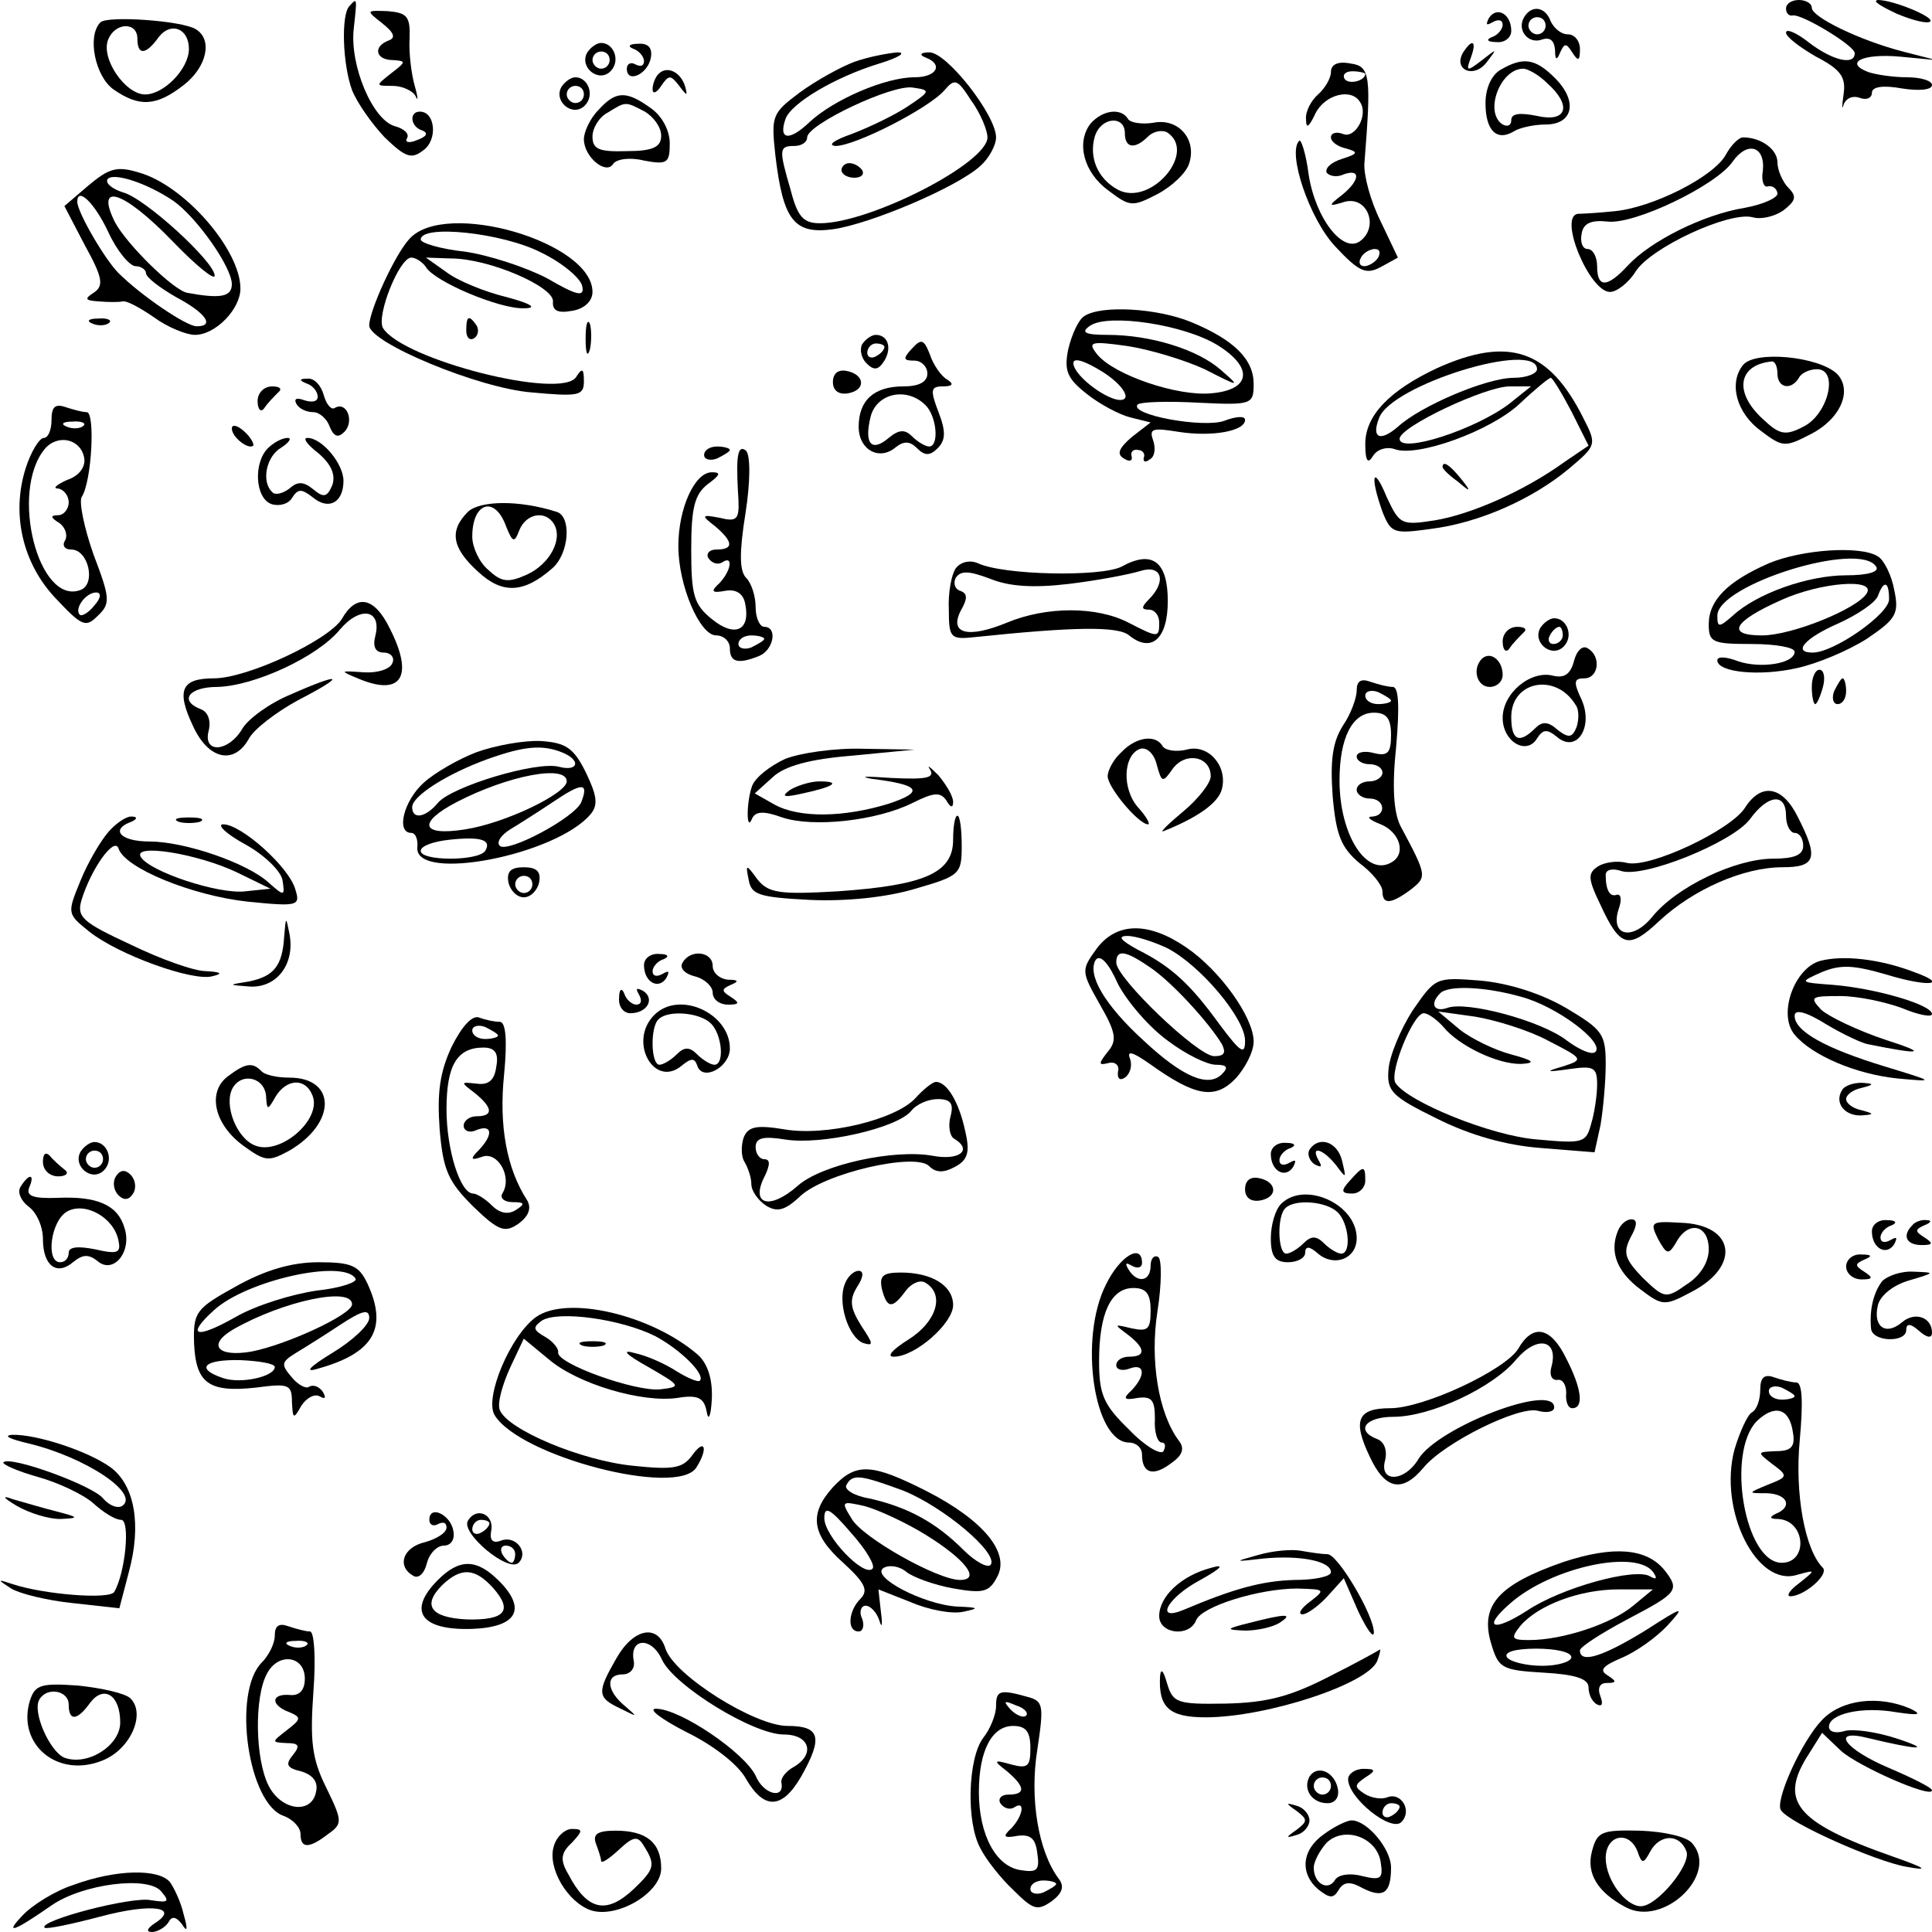 <?xml version="1.0" standalone="no"?>
<!DOCTYPE svg PUBLIC "-//W3C//DTD SVG 20010904//EN"
 "http://www.w3.org/TR/2001/REC-SVG-20010904/DTD/svg10.dtd">
<svg version="1.0" xmlns="http://www.w3.org/2000/svg"
 width="225pt" height="225pt" viewBox="0 0 225 225"
 preserveAspectRatio="xMidYMid meet">

<g transform="translate(0,225) scale(0.1,-0.1)"
fill="#000000" stroke="none">
<path d="M407 2243 c-10 -10 -8 -68 3 -98 6 -15 23 -39 38 -55 24 -23 31 -26
45 -15 17 12 14 45 -4 45 -13 0 -11 -18 3 -22 7 -3 5 -7 -6 -11 -9 -4 -15 -3
-12 2 3 5 -3 11 -14 14 -26 7 -53 71 -48 114 4 36 4 36 -5 26z"/>
<path d="M2080 2240 c0 -5 3 -9 8 -8 10 2 72 -35 72 -44 0 -15 -27 -8 -54 13
-14 11 -26 16 -26 11 0 -5 16 -17 35 -28 29 -15 35 -24 32 -44 -2 -14 -2 -19
0 -12 3 8 11 11 19 8 8 -3 14 0 14 6 0 7 13 9 35 5 19 -3 35 -2 35 4 0 5 -13
9 -29 9 -16 0 -36 3 -45 6 -29 11 -7 22 37 18 l42 -4 -39 10 c-50 13 -106 40
-106 51 0 5 -7 9 -15 9 -8 0 -15 -4 -15 -10z"/>
<path d="M2209 2234 c19 -8 36 -12 39 -9 5 5 -43 25 -61 25 -7 -1 3 -7 22 -16z"/>
<path d="M445 2223 c14 -11 16 -17 8 -20 -19 -7 -16 -23 5 -23 15 -1 15 -2 -2
-15 -19 -15 -19 -15 1 -15 12 0 24 -6 27 -12 3 -7 3 -2 -1 12 -4 14 -7 39 -6
55 1 26 -3 30 -25 32 -26 1 -26 1 -7 -14z"/>
<path d="M1734 2229 c-4 -8 -3 -9 4 -5 7 4 12 3 12 -3 0 -5 -6 -12 -12 -14 -8
-3 -6 -6 5 -6 9 -1 17 5 17 13 0 20 -17 29 -26 15z"/>
<path d="M1775 2230 c-9 -15 5 -32 21 -26 9 3 14 -1 15 -12 0 -12 2 -13 6 -3
5 11 7 11 14 0 7 -11 9 -10 9 4 0 9 -6 17 -14 17 -8 0 -16 7 -20 15 -6 17 -22
20 -31 5z m25 -10 c0 -5 -4 -10 -10 -10 -5 0 -10 5 -10 10 0 6 5 10 10 10 6 0
10 -4 10 -10z"/>
<path d="M117 2224 c-16 -16 -6 -63 15 -78 30 -21 50 -20 82 5 27 21 34 53 14
65 -16 10 -103 16 -111 8z m43 -19 c0 -20 10 -19 25 2 14 18 35 10 35 -14 0
-23 -29 -53 -51 -53 -23 0 -52 42 -43 64 8 20 34 21 34 1z"/>
<path d="M684 2189 c-10 -17 13 -36 27 -22 12 12 4 33 -11 33 -5 0 -12 -5 -16
-11z m26 -9 c0 -5 -4 -10 -10 -10 -5 0 -10 5 -10 10 0 6 5 10 10 10 6 0 10 -4
10 -10z"/>
<path d="M738 2193 c6 -2 12 -9 12 -14 0 -6 -4 -7 -10 -4 -5 3 -10 1 -10 -5 0
-18 25 -6 28 13 2 11 -3 17 -15 16 -10 0 -13 -3 -5 -6z"/>
<path d="M1704 2189 c-12 -20 12 -31 27 -12 13 17 13 17 -5 3 -18 -14 -19 -13
-13 3 7 19 2 23 -9 6z"/>
<path d="M995 2178 c-16 -6 -45 -22 -64 -36 -32 -24 -33 -27 -28 -73 9 -76 22
-92 67 -86 43 6 145 49 172 74 10 9 18 24 18 33 0 26 -58 100 -78 99 -10 0
-12 -3 -4 -6 21 -8 13 -23 -13 -23 -34 0 -94 -26 -122 -52 -24 -23 -37 -21
-28 4 7 18 57 48 109 64 23 7 32 13 21 13 -11 -1 -33 -5 -50 -11z m155 -88 c0
-30 -137 -100 -195 -100 -19 0 -26 7 -34 38 -14 48 -14 52 4 52 8 0 15 4 15
10 0 15 99 62 123 58 21 -3 21 -4 -6 -22 -15 -10 -44 -24 -65 -32 -20 -7 -29
-13 -19 -14 23 0 109 44 127 65 12 14 15 13 31 -12 11 -15 19 -35 19 -43z"/>
<path d="M980 2052 c0 -5 7 -9 15 -9 8 0 12 4 9 9 -3 4 -9 8 -15 8 -5 0 -9 -4
-9 -8z"/>
<path d="M1550 2166 c0 -7 -7 -19 -15 -26 -8 -7 -15 -20 -14 -29 0 -11 3 -10
11 7 11 22 42 30 52 13 10 -15 -6 -43 -20 -37 -8 3 -14 1 -14 -4 0 -5 8 -11
18 -13 14 -4 14 -6 -5 -12 -13 -4 -20 -11 -18 -16 3 -4 12 -6 20 -2 20 7 19
-7 -2 -24 -17 -13 -16 -14 3 -8 26 7 40 -28 19 -45 -20 -17 -53 25 -61 77 -3
24 -9 42 -11 39 -14 -14 12 -91 42 -123 28 -30 36 -33 53 -24 l20 11 -20 42
c-12 24 -20 54 -19 68 8 101 7 113 -16 116 -15 3 -23 -1 -23 -10z m40 -2 c0
-8 -19 -13 -24 -6 -3 5 1 9 9 9 8 0 15 -2 15 -3z m15 -214 c-3 -5 -11 -10 -16
-10 -6 0 -7 5 -4 10 3 6 11 10 16 10 6 0 7 -4 4 -10z"/>
<path d="M1748 2169 c-11 -6 -18 -22 -18 -39 0 -32 13 -45 33 -33 6 4 23 8 37
8 32 0 38 27 11 54 -23 23 -37 25 -63 10z m54 -16 c29 -26 23 -46 -12 -38 -20
4 -30 3 -30 -5 0 -6 -4 -8 -10 -5 -22 14 -3 65 24 65 5 0 18 -7 28 -17z"/>
<path d="M767 2164 c-4 -4 -7 -12 -7 -18 0 -6 5 -4 10 4 9 13 11 13 21 0 9
-12 10 -12 7 -1 -5 17 -21 25 -31 15z"/>
<path d="M654 2149 c-10 -17 13 -36 27 -22 12 12 4 33 -11 33 -5 0 -12 -5 -16
-11z m26 -9 c0 -5 -4 -10 -10 -10 -5 0 -10 5 -10 10 0 6 5 10 10 10 6 0 10 -4
10 -10z"/>
<path d="M697 2122 c-10 -10 -17 -26 -17 -34 0 -21 26 -42 34 -29 4 6 20 8 36
4 27 -5 30 -3 30 20 0 15 -9 32 -22 41 -29 21 -41 20 -61 -2z m54 -2 c10 -6
19 -18 19 -28 0 -13 -9 -18 -40 -18 -32 -1 -40 2 -40 17 0 10 8 23 18 28 21
13 20 13 43 1z"/>
<path d="M1270 2106 c-17 -22 -8 -57 21 -78 25 -19 28 -19 57 -4 17 9 34 25
37 36 9 28 -13 53 -42 47 -13 -2 -26 0 -29 4 -8 14 -30 11 -44 -5z m40 -11 c0
-18 12 -19 27 -4 6 6 16 8 22 5 36 -23 -19 -87 -57 -67 -24 13 -34 38 -27 62
7 23 35 25 35 4z"/>
<path d="M2010 2070 c-14 -26 -86 -62 -130 -66 -19 -2 -38 -3 -42 -3 -24 -2
13 -91 37 -91 8 0 22 11 30 24 18 28 109 70 136 63 10 -3 26 1 36 8 14 11 16
16 6 26 -7 7 -13 21 -13 30 0 15 -19 29 -40 29 -5 0 -14 -9 -20 -20z m43 -19
c-2 -11 1 -20 6 -18 5 1 10 -2 11 -8 1 -5 -16 -13 -38 -17 -49 -8 -110 -39
-136 -67 -24 -26 -36 -27 -36 -1 0 11 -5 20 -11 20 -6 0 -9 8 -7 18 2 12 11
16 30 14 31 -4 127 42 146 70 17 24 38 18 35 -11z"/>
<path d="M103 2034 l-28 -24 24 -46 c21 -38 22 -47 10 -55 -11 -7 -10 -9 6
-10 11 -1 24 -1 28 0 5 1 21 -8 37 -19 15 -11 37 -20 47 -20 24 0 53 30 53 54
0 45 -65 120 -118 135 -26 8 -35 5 -59 -15z m99 -18 c27 -19 68 -77 68 -97 0
-15 -14 -17 -52 -10 -16 3 -70 56 -84 82 -24 48 10 37 67 -22 27 -28 49 -46
49 -40 0 16 -82 91 -107 97 -12 4 -20 10 -18 15 6 9 46 -4 77 -25z m-76 -36
c10 -22 25 -40 32 -40 6 0 12 -4 12 -8 0 -5 16 -17 35 -28 34 -18 46 -34 24
-34 -12 0 -65 36 -91 62 -16 16 -48 71 -48 83 0 18 20 -1 36 -35z"/>
<path d="M477 1972 c-17 -18 -47 -84 -47 -101 0 -20 127 -73 189 -78 55 -5 61
-4 61 13 0 15 -2 16 -9 5 -17 -27 -202 20 -225 57 -8 14 19 82 33 82 5 0 13
-5 17 -11 10 -17 86 -49 114 -48 16 0 10 5 -20 13 -25 6 -57 19 -70 29 l-24
17 29 -1 c45 0 120 -33 119 -50 -1 -11 6 -14 22 -11 14 2 24 11 24 22 0 58
-171 108 -213 62z m153 -16 c25 -12 46 -30 48 -39 3 -13 -5 -12 -41 9 -25 13
-68 27 -96 31 -28 3 -51 10 -51 14 0 18 95 8 140 -15z"/>
<path d="M1263 1882 c-7 -4 -15 -22 -19 -39 -5 -25 -1 -34 22 -52 15 -12 38
-24 50 -27 l24 -6 -22 -17 c-15 -13 -18 -20 -9 -25 6 -4 10 -3 9 2 -2 6 2 9 7
8 6 0 9 -5 7 -9 -1 -5 2 -6 7 -2 6 3 7 13 4 22 -5 14 -1 15 30 10 39 -6 77 1
77 14 0 5 -11 4 -24 -1 -24 -9 -112 7 -101 19 4 3 35 4 71 2 62 -3 64 -2 64
22 0 28 -22 51 -73 72 -39 16 -104 20 -124 7z m155 -34 c42 -26 39 -52 -7 -56
-39 -4 -113 21 -133 45 -12 15 -8 16 35 10 26 -4 66 -16 90 -27 41 -21 42 -21
19 -1 -27 24 -82 41 -132 41 -27 0 -32 3 -20 11 22 14 109 1 148 -23z m-108
-62 c-10 -10 -59 24 -60 41 0 7 13 3 34 -10 19 -12 30 -26 26 -31z"/>
<path d="M108 1873 c7 -3 16 -2 19 1 4 3 -2 6 -13 5 -11 0 -14 -3 -6 -6z"/>
<path d="M543 1865 c0 -8 4 -12 9 -9 5 3 6 10 3 15 -9 13 -12 11 -12 -6z"/>
<path d="M682 1855 c0 -16 2 -22 5 -12 2 9 2 23 0 30 -3 6 -5 -1 -5 -18z"/>
<path d="M1004 1849 c-3 -6 -1 -16 5 -22 9 -9 14 -8 21 3 9 15 4 30 -10 30 -5
0 -12 -5 -16 -11z m26 -3 c0 -3 -4 -8 -10 -11 -5 -3 -10 -1 -10 4 0 6 5 11 10
11 6 0 10 -2 10 -4z"/>
<path d="M1062 1844 c-11 -12 -10 -14 3 -14 8 0 15 -7 15 -15 0 -10 -10 -15
-28 -15 -34 0 -52 -16 -52 -47 0 -27 24 -40 43 -24 10 8 17 7 25 -1 9 -9 15
-9 24 0 9 9 10 19 1 42 -10 26 -9 30 5 30 12 0 13 3 5 8 -7 4 -16 17 -20 29
-7 18 -10 19 -21 7z m16 -66 c13 -13 16 -48 4 -48 -4 0 -13 5 -20 12 -8 8 -15
8 -27 -2 -20 -17 -29 -7 -21 25 7 27 42 35 64 13z"/>
<path d="M1673 1821 c-55 -26 -83 -55 -83 -88 0 -20 3 -24 9 -14 5 8 16 11 25
8 26 -10 112 21 146 53 18 17 34 30 36 30 2 0 13 -18 24 -39 l20 -40 -28 -19
c-47 -34 -109 -61 -151 -68 -39 -6 -41 -5 -56 27 -16 39 -20 25 -5 -17 10 -25
13 -26 56 -20 57 7 119 35 161 70 32 27 33 28 17 59 -40 80 -87 96 -171 58z
m117 -1 c0 -5 -12 -10 -27 -10 -32 0 -109 -33 -135 -57 -21 -18 -31 -13 -22
10 14 39 184 91 184 57z m-32 -40 c-39 -30 -128 -59 -128 -41 0 14 100 61 128
61 l25 0 -25 -20z"/>
<path d="M2030 1825 c-17 -21 -8 -56 21 -77 25 -19 28 -19 57 -4 36 18 50 52
31 71 -22 20 -95 27 -109 10z m40 -10 c0 -17 16 -20 25 -5 3 6 13 10 21 10 26
0 13 -53 -16 -67 -21 -11 -28 -9 -47 9 -34 31 -29 63 10 67 4 1 7 -6 7 -14z"/>
<path d="M970 1805 c0 -10 7 -15 18 -13 21 4 19 22 -2 26 -10 2 -16 -3 -16
-13z"/>
<path d="M358 1803 c6 -2 12 -9 12 -15 0 -6 -7 -7 -16 -4 -8 3 -12 2 -9 -4 3
-6 12 -10 20 -10 7 0 16 -8 19 -17 5 -12 10 -13 17 -6 12 12 3 36 -11 28 -4
-3 -10 4 -13 15 -3 11 -11 20 -19 19 -10 0 -10 -2 0 -6z"/>
<path d="M300 1783 c0 -10 4 -14 8 -8 4 6 11 13 16 18 5 4 2 7 -7 7 -10 0 -17
-8 -17 -17z"/>
<path d="M60 1761 c0 -12 -4 -21 -9 -21 -5 0 -15 -16 -21 -35 -17 -53 -4 -111
35 -152 31 -33 35 -34 49 -20 15 14 14 21 -5 71 -11 31 -17 61 -14 67 12 18
16 99 6 99 -5 0 -16 3 -25 6 -12 4 -16 0 -16 -15z m37 -7 c-3 -3 -12 -4 -19
-1 -8 3 -5 6 6 6 11 1 17 -2 13 -5z m1 -37 c2 -10 -5 -21 -20 -26 -13 -6 -17
-10 -10 -10 6 -1 12 -8 12 -16 0 -8 -6 -15 -12 -15 -10 0 -9 -3 1 -9 7 -5 10
-14 7 -20 -4 -6 -1 -11 7 -11 20 0 29 -40 11 -47 -49 -19 -83 114 -42 164 15
18 42 12 46 -10z m12 -172 c-7 -9 -15 -13 -17 -11 -7 7 7 26 19 26 6 0 6 -6
-2 -15z"/>
<path d="M270 1751 c0 -10 19 -25 25 -20 1 2 -3 10 -11 17 -8 7 -14 8 -14 3z"/>
<path d="M312 1728 c-17 -17 -15 -58 4 -65 9 -3 20 0 24 7 7 11 11 11 24 1 19
-16 36 -6 36 19 0 20 -25 50 -42 50 -6 0 0 -8 13 -18 15 -13 20 -25 16 -37 -6
-14 -10 -15 -22 -5 -11 9 -18 10 -28 1 -8 -6 -17 -8 -20 -4 -13 12 -7 42 11
52 9 6 12 11 7 11 -6 0 -16 -5 -23 -12z"/>
<path d="M820 1720 c0 -5 7 -7 15 -4 8 4 15 8 15 10 0 2 -7 4 -15 4 -8 0 -15
-4 -15 -10z"/>
<path d="M859 1715 c-1 -11 0 -32 1 -47 1 -23 -2 -26 -22 -21 -21 4 -22 3 -5
-10 21 -18 22 -27 1 -27 -8 0 -12 -5 -9 -10 4 -6 11 -8 16 -5 13 9 11 -9 -3
-24 -11 -10 -9 -12 7 -9 12 2 21 -3 23 -16 6 -30 -12 -39 -39 -17 -21 17 -24
28 -24 81 0 49 4 64 19 76 15 11 16 14 5 14 -20 0 -39 -42 -39 -86 0 -46 25
-104 44 -104 9 0 16 -7 16 -15 0 -16 9 -19 34 -9 17 7 22 34 6 34 -5 0 -10 10
-10 23 0 13 -5 28 -11 34 -8 8 -8 30 -1 74 6 38 6 68 1 74 -6 5 -9 1 -10 -10z
m31 -209 c0 -2 -7 -6 -15 -10 -8 -3 -15 -1 -15 4 0 6 7 10 15 10 8 0 15 -2 15
-4z"/>
<path d="M1680 1706 c0 -2 8 -10 18 -17 15 -13 16 -12 3 4 -13 16 -21 21 -21
13z"/>
<path d="M545 1654 c-22 -22 -19 -42 12 -70 28 -26 53 -25 86 4 20 17 23 61 5
66 -44 14 -89 13 -103 0z m44 -16 c8 -20 10 -21 16 -5 8 19 30 23 40 7 11 -18
-5 -47 -31 -59 -22 -10 -30 -9 -45 5 -11 9 -19 27 -19 39 0 40 26 48 39 13z"/>
<path d="M2060 1594 c-48 -21 -70 -43 -70 -71 0 -21 4 -23 50 -23 28 0 50 -4
50 -9 0 -14 -40 -20 -66 -11 -13 5 -24 6 -24 1 0 -14 49 -19 93 -9 23 5 59 20
81 34 34 23 38 29 32 57 -3 17 -12 35 -19 39 -20 13 -89 8 -127 -8z m125 -4
c4 -6 -10 -10 -35 -10 -44 0 -104 -21 -132 -47 -16 -14 -18 -14 -18 0 0 36
166 88 185 57z m-11 -31 c-11 -18 -87 -49 -122 -49 -42 0 -34 16 22 41 46 21
111 26 100 8z m26 -7 c0 -17 -64 -62 -89 -62 -24 0 -9 17 30 34 22 10 43 24
46 32 7 19 13 17 13 -4z"/>
<path d="M1113 1588 c-5 -7 -9 -29 -8 -48 0 -33 2 -35 30 -32 115 12 167 13
180 2 26 -21 45 -4 45 40 0 46 -18 60 -54 40 -24 -12 -137 -10 -167 4 -9 4
-20 2 -26 -6z m132 -18 c33 4 70 11 83 15 25 8 31 -12 10 -33 -9 -9 -9 -12 0
-12 7 0 12 -7 12 -15 0 -18 -1 -18 -36 0 -37 19 -95 19 -141 0 -46 -19 -68
-13 -54 14 8 14 8 20 -1 23 -6 2 -8 9 -5 15 6 9 16 8 40 -1 22 -9 50 -11 92
-6z"/>
<path d="M398 1529 c-16 -25 -110 -69 -149 -69 -38 0 -44 -14 -24 -56 18 -39
48 -45 65 -14 6 11 32 31 58 45 56 29 51 33 -10 6 -24 -10 -49 -28 -56 -40
-16 -27 -46 -29 -39 -2 3 12 -1 22 -9 25 -26 10 -14 26 19 26 43 1 117 35 143
67 24 28 49 23 41 -8 -3 -12 0 -19 10 -19 8 0 13 -6 10 -12 -2 -7 -17 -12 -33
-11 -29 2 -29 2 -5 -8 49 -20 63 4 35 59 -18 37 -39 41 -56 11z"/>
<path d="M1794 1519 c-10 -17 13 -36 27 -22 12 12 4 33 -11 33 -5 0 -12 -5
-16 -11z m26 -9 c0 -5 -5 -10 -11 -10 -5 0 -7 5 -4 10 3 6 8 10 11 10 2 0 4
-4 4 -10z"/>
<path d="M1750 1503 c0 -10 4 -14 8 -8 4 6 11 13 16 18 5 4 2 7 -7 7 -10 0
-17 -8 -17 -17z"/>
<path d="M1833 1480 c-4 -15 -11 -20 -24 -17 -26 7 -59 -20 -59 -49 0 -28 28
-44 40 -24 7 11 12 11 23 2 23 -20 43 11 29 43 -10 21 -9 25 3 25 17 0 20 26
4 35 -6 4 -13 -3 -16 -15z m2 -51 c4 -5 4 -17 1 -26 -5 -12 -9 -13 -22 -3 -11
10 -18 10 -26 2 -19 -19 -28 -14 -28 13 0 42 52 52 75 14z"/>
<path d="M1726 1483 c-12 -12 -6 -33 9 -33 8 0 15 6 15 14 0 17 -14 28 -24 19z"/>
<path d="M2110 1450 c0 -11 2 -20 4 -20 2 0 6 9 9 20 3 11 1 20 -4 20 -5 0 -9
-9 -9 -20z"/>
<path d="M1580 1446 c0 -9 -7 -28 -16 -41 -12 -19 -15 -40 -12 -82 4 -46 10
-60 31 -78 15 -11 27 -26 27 -33 0 -16 10 -15 33 2 19 15 19 16 -12 74 -8 16
-10 46 -5 93 4 46 3 69 -4 69 -6 0 -17 3 -26 6 -11 4 -16 1 -16 -10z m40 -12
c0 -2 -7 -4 -15 -4 -8 0 -15 4 -15 10 0 5 7 7 15 4 8 -4 15 -8 15 -10z m0 -40
c0 -21 -4 -25 -20 -21 -11 3 -20 1 -20 -4 0 -5 7 -9 15 -9 8 0 15 -4 15 -10 0
-5 -7 -10 -15 -10 -8 0 -15 -4 -15 -10 0 -5 7 -10 15 -10 18 0 20 -20 3 -21
-7 0 -3 -4 10 -9 22 -9 30 -34 13 -44 -29 -18 -61 31 -61 95 0 50 15 79 40 79
15 0 20 -7 20 -26z"/>
<path d="M2136 1445 c-3 -8 -1 -15 4 -15 6 0 10 7 10 15 0 8 -2 15 -4 15 -2 0
-6 -7 -10 -15z"/>
<path d="M555 1374 c-21 -8 -49 -24 -62 -36 -23 -21 -32 -58 -14 -58 5 0 8 -8
7 -17 -3 -41 162 -9 202 39 9 11 7 22 -6 49 -14 28 -23 34 -52 36 -19 1 -53
-5 -75 -13z m99 0 c23 -9 20 -23 -3 -17 -26 7 -125 -23 -141 -42 -14 -17 -30
-20 -30 -5 0 13 41 39 88 56 42 15 63 17 86 8z m6 -34 c0 -14 -72 -49 -119
-56 -51 -8 -55 8 -9 32 60 31 128 44 128 24z m17 -24 c-7 -18 -86 -60 -95 -51
-4 4 1 12 12 19 10 6 32 20 50 32 34 23 42 23 33 0z m-112 -57 c-8 -12 -75
-12 -75 0 0 6 15 11 33 13 37 4 50 0 42 -13z"/>
<path d="M1306 1374 c-9 -8 -16 -21 -16 -28 0 -13 36 -56 47 -56 3 0 -2 9 -11
19 -20 22 -18 62 2 69 8 2 16 -6 19 -18 6 -22 7 -22 19 -5 15 20 44 14 44 -9
0 -8 -15 -27 -32 -41 -18 -15 -28 -25 -23 -23 40 16 64 33 68 49 7 27 -16 53
-41 46 -12 -3 -25 -1 -28 4 -8 14 -31 11 -48 -7z"/>
<path d="M914 1366 c-17 -8 -34 -21 -38 -31 -7 -19 -7 -56 0 -38 4 8 13 9 35
1 36 -12 110 -4 152 17 24 12 32 13 39 3 5 -9 8 -9 8 -2 0 7 -8 20 -17 31 -10
10 -14 13 -10 7 6 -10 -4 -12 -45 -10 -29 2 -39 2 -23 -1 57 -7 62 -15 20 -29
-52 -16 -104 -17 -133 -1 l-23 13 21 19 c14 13 43 21 93 25 l72 7 -60 1 c-33
1 -74 -5 -91 -12z"/>
<path d="M920 1330 c-11 -8 -7 -9 15 -4 37 8 45 14 19 14 -10 0 -26 -5 -34
-10z"/>
<path d="M2032 1309 c-17 -26 -110 -70 -137 -64 -11 3 -26 1 -34 -4 -12 -8
-12 -14 3 -45 23 -50 33 -52 69 -18 39 36 97 62 143 62 39 0 42 11 18 58 -18
37 -43 41 -62 11z m48 -9 c0 -11 5 -20 10 -20 6 0 10 -7 10 -15 0 -11 -11 -15
-35 -15 -44 0 -113 -33 -141 -68 -23 -28 -49 -22 -39 9 4 11 3 18 -2 17 -8 -3
-13 5 -13 23 0 6 7 8 17 5 25 -10 131 33 151 60 21 29 42 31 42 4z"/>
<path d="M127 1282 c-9 -10 -24 -35 -33 -57 -16 -39 -16 -39 10 -60 34 -27
120 -58 143 -52 13 3 11 5 -7 6 -14 0 -53 14 -88 31 -56 26 -63 32 -57 52 11
36 38 74 43 60 7 -23 86 -55 150 -62 59 -6 62 -5 56 14 -7 26 -63 76 -84 76
-8 0 3 -11 25 -23 22 -12 42 -31 44 -42 3 -19 2 -19 -16 -3 -25 23 -98 48
-139 48 -34 0 -46 14 -21 23 7 3 7 6 1 6 -6 1 -18 -7 -27 -17z m149 -48 l39
-19 -29 -3 c-31 -4 -112 23 -122 40 -10 16 66 4 112 -18z"/>
<path d="M208 1293 c6 -2 18 -2 25 0 6 3 1 5 -13 5 -14 0 -19 -2 -12 -5z"/>
<path d="M1110 1272 c0 -39 -34 -53 -134 -60 -69 -4 -81 -2 -94 14 -13 18 -14
18 -10 -1 3 -17 12 -20 71 -23 42 -2 90 3 123 13 52 15 54 17 54 50 0 19 -2
35 -5 35 -3 0 -5 -13 -5 -28z"/>
<path d="M592 1223 c2 -10 10 -18 18 -18 8 0 16 8 18 18 2 12 -3 17 -18 17
-15 0 -20 -5 -18 -17z m28 -3 c0 -5 -4 -10 -10 -10 -5 0 -10 5 -10 10 0 6 5
10 10 10 6 0 10 -4 10 -10z"/>
<path d="M331 1160 c-2 -35 -12 -47 -41 -53 -25 -4 -25 -4 2 -6 31 -1 52 27
45 62 -4 20 -4 20 -6 -3z"/>
<path d="M1277 1145 c-18 -25 -18 -26 4 -65 19 -33 20 -42 9 -55 -11 -14 -11
-16 1 -13 8 2 13 -3 11 -10 -1 -8 2 -11 8 -7 6 4 9 14 6 22 -4 10 3 8 23 -6
53 -38 76 -42 100 -17 11 12 21 31 21 43 0 28 -39 83 -79 110 -44 30 -81 29
-104 -2z m82 1 c39 -20 91 -82 91 -108 0 -17 -5 -14 -29 18 -34 47 -56 68 -96
88 -20 11 -24 16 -12 16 10 0 31 -7 46 -14z m1 -108 c21 -16 46 -28 56 -28 13
0 15 -3 7 -11 -16 -16 -46 -3 -91 39 -46 42 -66 77 -56 94 5 7 15 -3 26 -28
11 -21 37 -51 58 -66z m-20 85 c25 -17 68 -64 83 -89 5 -10 3 -14 -9 -14 -19
0 -114 91 -114 109 0 16 11 14 40 -6z"/>
<path d="M750 1126 c0 -20 17 -29 26 -15 4 8 3 9 -4 5 -7 -4 -12 -3 -12 3 0 5
6 12 13 14 7 3 5 6 -5 6 -10 1 -18 -5 -18 -13z"/>
<path d="M795 1129 c-4 -6 2 -13 14 -16 12 -3 21 -12 21 -19 0 -8 8 -14 18
-14 13 0 14 2 3 9 -11 7 -11 9 0 14 10 4 9 6 -3 6 -10 1 -18 8 -18 16 0 17
-26 20 -35 4z"/>
<path d="M2120 1131 c-30 -8 -50 -62 -30 -86 20 -24 71 -46 120 -51 44 -4 44
-4 -15 14 -69 21 -105 41 -105 59 0 8 13 5 37 -10 20 -12 42 -22 48 -23 64
-13 71 -11 21 5 -33 11 -66 27 -75 35 -14 15 -12 16 22 16 21 0 53 -7 72 -14
19 -8 35 -11 35 -7 0 11 -66 30 -115 34 -40 3 -40 3 -13 15 22 9 37 8 75 -3
49 -15 74 -12 32 3 -39 15 -82 20 -109 13z"/>
<path d="M1645 1073 c-14 -22 -27 -53 -28 -69 -2 -25 4 -31 57 -57 38 -19 80
-31 121 -34 l62 -5 7 32 c3 18 6 50 6 71 0 35 -4 40 -46 65 -29 17 -67 29
-100 32 -52 4 -52 4 -79 -35z m127 16 c41 -11 97 -53 86 -64 -4 -4 -18 2 -33
13 -29 23 -118 47 -140 38 -15 -5 -20 5 -8 17 9 10 53 8 95 -4z m-91 -35 c18
-22 64 -44 91 -43 17 1 14 4 -12 11 -19 5 -46 18 -60 29 l-25 21 43 -6 c24 -4
63 -16 85 -28 41 -21 42 -22 17 -30 -21 -6 -20 -7 8 -3 28 4 32 2 32 -18 0
-12 -3 -33 -7 -46 -6 -22 -9 -23 -63 -18 -53 4 -151 44 -165 66 -7 13 21 81
33 81 5 0 15 -7 23 -16z"/>
<path d="M721 1088 c-1 -10 5 -18 13 -18 20 0 29 17 15 26 -8 4 -9 3 -5 -4 4
-7 3 -12 -3 -12 -5 0 -12 6 -14 13 -3 7 -6 5 -6 -5z"/>
<path d="M762 1068 c-31 -31 0 -86 32 -59 11 9 15 9 18 0 6 -19 38 -2 38 20 0
41 -59 68 -88 39z m66 -10 c13 -13 16 -48 4 -48 -4 0 -13 5 -20 12 -9 9 -15 9
-24 0 -7 -7 -16 -12 -20 -12 -10 0 -11 44 -1 53 11 11 48 8 61 -5z"/>
<path d="M526 1031 c-14 -30 -17 -54 -14 -96 4 -48 10 -61 39 -90 30 -29 37
-31 53 -20 12 9 15 18 10 27 -24 37 -33 87 -27 146 4 41 2 62 -5 62 -6 0 -16
2 -24 5 -8 3 -20 -10 -32 -34z m54 13 c0 -2 -7 -4 -15 -4 -8 0 -15 4 -15 10 0
5 7 7 15 4 8 -4 15 -8 15 -10z m-2 -36 c-2 -16 -9 -22 -23 -20 -19 2 -19 2 -2
-11 21 -17 22 -27 2 -27 -8 0 -15 -5 -15 -11 0 -6 7 -9 15 -5 18 7 20 -5 3
-23 -11 -11 -10 -13 4 -8 18 6 35 -24 23 -43 -3 -5 2 -10 12 -10 14 0 15 -2 4
-9 -9 -6 -19 -4 -28 5 -8 8 -18 14 -22 14 -15 0 -31 51 -31 98 0 51 12 72 43
72 13 0 18 -6 15 -22z"/>
<path d="M266 997 c-25 -18 -17 -56 17 -81 26 -19 30 -19 54 -6 55 32 55 85 0
85 -14 0 -29 3 -33 8 -10 10 -18 9 -38 -6z m44 -26 c1 -14 2 -14 11 2 13 21
35 22 43 1 11 -28 -38 -70 -67 -58 -21 8 -37 47 -26 67 11 19 39 12 39 -12z"/>
<path d="M1066 971 c-23 -25 -105 -45 -154 -36 -31 5 -41 3 -46 -10 -3 -9 -3
-22 1 -28 4 -7 8 -18 8 -26 0 -8 8 -19 17 -25 13 -8 22 -6 40 11 29 27 134 51
150 35 8 -8 17 -8 30 -1 15 8 18 17 12 42 -7 33 -21 57 -34 57 -4 0 -15 -9
-24 -19z m41 -21 c-3 -11 -1 -23 4 -26 22 -13 7 -26 -25 -20 -44 8 -129 -10
-157 -35 -33 -29 -56 -22 -38 12 6 13 6 19 -1 19 -5 0 -10 6 -10 14 0 11 9 13
34 9 42 -7 130 13 147 33 6 8 20 14 31 14 15 0 19 -5 15 -20z"/>
<path d="M2145 980 c-9 -15 4 -30 23 -29 15 1 15 2 0 6 -10 2 -18 8 -18 13 0
5 8 11 18 13 15 4 15 5 0 6 -9 0 -20 -3 -23 -9z"/>
<path d="M94 909 c-10 -17 13 -36 27 -22 12 12 4 33 -11 33 -5 0 -12 -5 -16
-11z m26 -9 c0 -5 -4 -10 -10 -10 -5 0 -10 5 -10 10 0 6 5 10 10 10 6 0 10 -4
10 -10z"/>
<path d="M1480 906 c0 -20 17 -29 26 -15 4 8 3 9 -4 5 -7 -4 -12 -3 -12 3 0 5
6 12 13 14 7 3 5 6 -5 6 -10 1 -18 -5 -18 -13z"/>
<path d="M1525 911 c-3 -5 0 -13 6 -17 8 -4 9 -3 5 4 -11 19 5 14 20 -5 12
-16 12 -16 7 5 -5 22 -27 30 -38 13z"/>
<path d="M50 897 c0 -10 8 -17 18 -17 9 0 13 4 7 8 -5 4 -13 11 -17 16 -5 5
-8 2 -8 -7z"/>
<path d="M135 880 c-4 -6 -3 -16 3 -22 6 -6 12 -6 17 2 4 6 3 16 -3 22 -6 6
-12 6 -17 -2z"/>
<path d="M1572 875 c-11 -12 -10 -15 3 -15 8 0 15 7 15 15 0 18 -2 18 -18 0z"/>
<path d="M24 868 c-4 -6 0 -16 9 -23 10 -7 17 -24 17 -38 0 -31 16 -43 35 -27
11 9 18 10 29 1 18 -15 40 11 31 39 -8 27 -32 37 -78 35 -28 -1 -37 2 -33 12
7 16 0 17 -10 1z m114 -63 c3 -14 -1 -16 -27 -10 -20 4 -31 3 -31 -4 0 -6 -4
-11 -10 -11 -17 0 -11 48 8 59 21 12 55 -7 60 -34z"/>
<path d="M1450 865 c0 -10 7 -15 18 -13 21 4 19 22 -2 26 -10 2 -16 -3 -16
-13z"/>
<path d="M1492 848 c-7 -7 -12 -25 -12 -40 0 -21 5 -28 20 -28 11 0 20 5 20
11 0 8 5 8 15 -1 19 -16 45 -6 45 18 0 40 -61 67 -88 40z m66 -10 c13 -13 16
-48 4 -48 -4 0 -13 5 -20 12 -9 9 -15 9 -24 0 -7 -7 -16 -12 -20 -12 -10 0
-11 44 -1 53 11 11 48 8 61 -5z"/>
<path d="M1884 816 c-10 -25 0 -48 27 -68 25 -19 28 -19 58 -3 59 30 52 79
-12 81 -34 2 -36 1 -26 -19 10 -18 12 -19 21 -4 14 26 38 21 38 -8 0 -15 -10
-31 -26 -41 -24 -17 -26 -16 -51 8 -21 22 -23 29 -14 47 8 14 8 21 1 21 -6 0
-13 -6 -16 -14z"/>
<path d="M2180 816 c0 -20 17 -29 26 -15 4 8 3 9 -4 5 -7 -4 -12 -3 -12 3 0 5
6 12 13 14 7 3 5 6 -5 6 -10 1 -18 -5 -18 -13z"/>
<path d="M2227 823 c-12 -12 -7 -23 11 -23 13 0 14 2 3 9 -11 7 -11 9 0 14 8
3 9 6 3 6 -6 1 -14 -2 -17 -6z"/>
<path d="M1288 754 c-32 -63 -14 -184 27 -184 8 0 15 -6 15 -14 0 -22 13 -26
34 -10 13 9 16 17 9 26 -24 32 -34 94 -25 151 5 32 5 60 1 63 -5 3 -9 -2 -9
-10 0 -19 -16 -21 -26 -4 -4 7 -3 8 4 4 7 -4 12 -2 12 3 0 24 -26 8 -42 -25z
m52 -30 c0 -22 -3 -25 -22 -21 -21 5 -21 5 -5 -7 21 -16 22 -26 2 -26 -8 0
-15 -4 -15 -10 0 -5 7 -7 15 -4 18 7 20 -7 3 -25 -11 -10 -9 -12 7 -9 16 2 20
-2 20 -24 -1 -16 3 -28 8 -28 4 0 5 -4 2 -10 -3 -5 -22 6 -40 25 -30 29 -35
41 -35 80 0 56 14 85 40 85 15 0 20 -7 20 -26z"/>
<path d="M2150 775 c0 -8 8 -15 18 -15 13 0 14 2 3 9 -11 7 -11 9 0 14 10 4 9
6 -3 6 -10 1 -18 -6 -18 -14z"/>
<path d="M275 752 c-47 -26 -50 -30 -49 -66 2 -47 17 -58 72 -52 38 5 42 4 42
-17 1 -20 2 -20 11 -4 6 9 15 14 21 11 7 -4 8 -2 4 5 -4 6 -11 9 -16 6 -4 -3
-14 3 -21 12 -12 14 -11 17 5 27 10 6 34 21 52 33 26 17 34 19 34 8 0 -8 -19
-26 -42 -40 -28 -17 -34 -24 -18 -19 65 18 82 47 58 99 -10 21 -18 25 -57 25
-31 0 -62 -9 -96 -28z m139 9 c3 -4 -17 -11 -45 -14 -28 -4 -71 -17 -95 -31
-46 -26 -58 -22 -25 8 38 35 151 60 165 37z m-4 -30 c0 -12 -76 -47 -117 -55
-40 -7 -52 8 -21 26 58 33 138 50 138 29z m-90 -73 c0 -11 -39 -20 -60 -13
-33 11 -23 22 20 21 22 -1 40 -4 40 -8z"/>
<path d="M984 755 c-9 -22 4 -62 21 -69 13 -4 12 -1 -2 20 -13 21 -14 30 -5
45 8 12 8 19 2 19 -6 0 -13 -7 -16 -15z"/>
<path d="M1027 749 c6 -23 12 -24 28 -2 7 9 17 13 23 9 23 -14 12 -46 -20 -66
-19 -12 -26 -20 -17 -20 25 0 69 39 69 60 0 23 -25 38 -61 38 -21 0 -25 -4
-22 -19z"/>
<path d="M2192 758 c-10 -13 -15 -33 -13 -55 1 -16 41 -17 41 -2 0 8 5 8 15
-1 9 -8 15 -9 15 -2 0 18 -20 25 -35 12 -19 -16 -34 -5 -28 20 3 12 19 24 37
29 30 9 30 9 5 10 -15 1 -31 -5 -37 -11z"/>
<path d="M624 716 c-30 -22 -60 -94 -48 -114 29 -48 213 -96 235 -61 14 22 10
35 -5 14 -11 -15 -22 -17 -69 -12 -60 6 -146 42 -155 65 -3 8 3 29 12 49 l16
34 29 -24 c34 -29 109 -51 150 -45 24 4 31 0 34 -16 2 -12 5 -5 6 15 1 23 -5
41 -16 51 -54 47 -153 70 -189 44z m139 -22 c30 -16 59 -45 52 -52 -2 -2 -14
3 -27 11 -12 8 -34 18 -48 21 -17 5 -12 -1 15 -16 38 -22 39 -23 14 -26 -29
-3 -121 30 -119 43 1 4 -6 13 -15 18 -14 8 -15 11 -4 19 19 12 92 2 132 -18z"/>
<path d="M678 683 c6 -2 18 -2 25 0 6 3 1 5 -13 5 -14 0 -19 -2 -12 -5z"/>
<path d="M1768 679 c-16 -25 -110 -69 -149 -69 -38 0 -44 -14 -24 -56 18 -39
38 -43 63 -13 24 29 111 72 133 66 11 -3 19 -1 19 4 0 29 -135 -23 -158 -60
-16 -27 -46 -28 -39 -2 3 12 -1 22 -9 25 -26 10 -14 26 19 26 43 0 116 34 143
67 24 28 49 23 41 -8 -3 -10 0 -17 7 -16 6 1 10 -6 10 -15 -1 -10 2 -18 7 -18
14 0 11 23 -7 58 -18 37 -39 41 -56 11z"/>
<path d="M2050 632 c0 -12 -4 -24 -10 -27 -5 -3 -14 -23 -20 -43 -19 -71 26
-161 73 -146 22 6 22 6 2 -10 -11 -8 -15 -15 -10 -15 16 0 45 25 38 33 -21 21
-33 86 -27 149 4 44 3 67 -4 67 -6 0 -17 3 -26 6 -11 4 -16 0 -16 -14z m40 -8
c0 -2 -7 -4 -15 -4 -8 0 -15 4 -15 10 0 5 7 7 15 4 8 -4 15 -8 15 -10z m-2
-42 c3 -17 -2 -22 -20 -22 -22 -1 -22 -1 -4 -15 19 -14 18 -15 -5 -24 -24 -10
-24 -10 -1 -10 24 -1 30 -16 10 -24 -8 -4 -7 -6 3 -6 32 -2 35 -51 4 -51 -43
0 -65 128 -29 165 21 20 38 15 42 -13z"/>
<path d="M33 569 c67 -16 131 -59 109 -73 -6 -3 -15 1 -22 9 -12 15 -108 50
-116 42 -2 -2 15 -10 40 -17 25 -7 54 -21 65 -31 11 -10 25 -19 32 -19 11 0 5
-62 -8 -84 -6 -9 -81 -3 -118 9 -18 6 -19 6 -2 -5 10 -6 42 -14 72 -17 l54 -6
11 42 c15 55 7 101 -21 122 -26 19 -87 39 -115 38 -11 -1 -2 -5 19 -10z"/>
<path d="M970 518 c-28 -31 -25 -55 12 -88 25 -23 30 -32 20 -42 -14 -14 -16
-38 -2 -38 5 0 7 7 4 15 -4 8 -1 15 4 15 6 0 13 -8 16 -17 3 -10 4 -6 2 9 l-3
27 38 -15 c21 -9 48 -14 61 -11 19 4 18 5 -7 6 -39 2 -102 35 -86 45 7 4 19 2
27 -5 8 -6 32 -15 55 -19 34 -6 41 -4 50 13 16 28 -15 66 -81 100 -65 33 -83
34 -110 5z m82 -4 c47 -19 110 -72 102 -86 -3 -5 -18 3 -32 17 -32 32 -65 50
-110 60 -18 3 -30 11 -26 16 7 13 17 11 66 -7z m-36 -91 c-10 -10 -56 38 -56
59 0 15 7 11 31 -17 18 -20 29 -39 25 -42z m63 39 c45 -28 64 -52 39 -52 -26
0 -113 49 -126 71 -13 21 -12 21 15 15 15 -4 48 -19 72 -34z"/>
<path d="M20 496 c14 -8 36 -15 50 -15 23 1 22 2 -5 9 -16 4 -39 11 -50 14
-13 5 -12 2 5 -8z"/>
<path d="M500 480 c0 -6 5 -8 10 -5 6 3 10 2 10 -4 0 -6 -11 -13 -25 -17 -26
-6 -33 -28 -14 -39 6 -4 13 2 16 14 3 12 12 21 20 21 8 0 13 7 11 17 -3 19
-28 31 -28 13z"/>
<path d="M545 479 c-9 -14 47 -61 59 -49 12 12 -3 32 -20 26 -10 -4 -14 0 -12
11 4 19 -17 29 -27 12z m25 -3 c0 -3 -4 -8 -10 -11 -5 -3 -10 -1 -10 4 0 6 5
11 10 11 6 0 10 -2 10 -4z m30 -36 c0 -5 -2 -10 -4 -10 -3 0 -8 5 -11 10 -3 6
-1 10 4 10 6 0 11 -4 11 -10z"/>
<path d="M1465 439 c-29 -8 -28 -8 7 -4 42 4 78 -3 78 -16 0 -5 -19 -9 -42 -9
-38 -1 -71 -10 -130 -35 -34 -14 -18 15 20 35 25 14 29 19 12 14 -34 -9 -60
-33 -60 -56 0 -21 35 -25 43 -5 6 16 73 37 118 37 32 -1 33 -1 15 -15 -11 -8
-15 -15 -9 -15 5 0 18 9 29 21 l19 21 17 -39 c10 -21 18 -32 18 -24 0 20 -42
91 -54 91 -6 0 -20 2 -31 4 -11 2 -33 0 -50 -5z"/>
<path d="M1821 431 c-75 -26 -97 -50 -85 -93 9 -31 12 -33 62 -36 36 -2 52 -7
52 -17 0 -8 4 -17 10 -20 6 -3 7 1 4 9 -4 10 -1 16 7 16 12 0 12 2 1 9 -10 6
-5 11 16 20 17 7 41 24 54 38 21 23 19 23 -26 -6 -49 -30 -76 -39 -76 -23 0 4
25 20 55 36 59 31 62 34 43 58 -21 25 -59 28 -117 9z m105 -13 c4 -6 3 -8 -4
-4 -17 11 -104 -13 -144 -40 -39 -25 -52 -20 -20 8 48 43 150 65 168 36z m-24
-38 c-25 -21 -82 -40 -121 -40 -21 0 -22 2 -10 17 21 24 69 42 114 42 l40 0
-23 -19z m-72 -60 c0 -5 -15 -10 -34 -10 -19 0 -38 5 -41 10 -4 6 10 10 34 10
23 0 41 -4 41 -10z"/>
<path d="M510 410 c-36 -36 -20 -59 40 -57 52 2 64 23 31 56 -26 26 -46 26
-71 1z m64 -9 c24 -27 14 -38 -30 -37 -42 2 -53 16 -29 40 22 21 38 20 59 -3z"/>
<path d="M1455 360 c-28 -7 -28 -8 -5 -9 14 0 32 4 40 9 17 11 8 11 -35 0z"/>
<path d="M320 345 c0 -9 -7 -23 -15 -31 -35 -35 -16 -166 26 -179 10 -4 19
-13 19 -21 0 -17 10 -17 32 0 17 12 17 15 -2 54 -17 34 -19 55 -15 112 3 39 1
70 -4 70 -5 0 -16 3 -25 6 -11 4 -16 1 -16 -11z m37 -11 c-3 -3 -12 -4 -19 -1
-8 3 -5 6 6 6 11 1 17 -2 13 -5z m-2 -39 c0 -13 -6 -20 -17 -19 -23 2 -23 -12
-1 -20 14 -6 14 -8 -3 -21 -18 -14 -18 -14 0 -15 14 0 16 -3 7 -14 -9 -11 -7
-15 10 -19 13 -4 20 -12 17 -24 -5 -26 -40 -22 -55 7 -16 31 -17 104 -2 131
13 25 44 21 44 -6z"/>
<path d="M718 319 c-23 -40 -23 -46 5 -59 20 -10 20 -10 5 3 -22 18 -23 37 -3
37 9 0 15 7 13 16 -5 27 21 28 33 1 14 -30 106 -87 142 -87 30 0 37 -23 11
-38 -9 -5 -15 -13 -14 -18 4 -20 -21 -14 -30 8 -13 27 -88 78 -116 78 -10 0 6
-12 35 -27 31 -15 61 -38 70 -55 21 -36 42 -35 64 3 26 46 22 59 -16 59 -38 0
-132 59 -142 90 -9 29 -37 24 -57 -11z"/>
<path d="M1547 297 c-45 -23 -72 -30 -120 -31 -57 -1 -61 1 -68 24 -4 14 -7
18 -8 8 -2 -36 10 -48 53 -48 71 0 190 39 200 66 3 8 4 13 3 13 -1 -1 -28 -16
-60 -32z"/>
<path d="M35 270 c-16 -51 32 -92 85 -70 32 13 50 54 32 72 -6 6 -33 12 -61
15 -43 3 -50 1 -56 -17z m45 -5 c0 -20 10 -19 25 2 16 21 35 9 35 -23 0 -27
-38 -51 -65 -41 -17 7 -38 54 -29 68 9 15 34 10 34 -6z"/>
<path d="M1160 263 c0 -10 -7 -27 -15 -37 -18 -24 -20 -99 -3 -129 6 -12 23
-34 38 -48 23 -23 28 -25 45 -13 12 9 15 17 8 26 -24 32 -34 94 -25 150 8 53
7 57 -12 62 -32 9 -36 7 -36 -11z m35 -11 c-3 -3 -11 0 -18 7 -9 10 -8 11 6 5
10 -3 15 -9 12 -12z m5 -38 c0 -21 -3 -24 -22 -19 -21 6 -22 5 -5 -8 21 -18
22 -27 1 -27 -8 0 -12 -5 -9 -10 4 -6 11 -8 16 -5 13 9 11 -9 -3 -24 -11 -10
-9 -12 7 -9 15 2 21 -3 23 -20 3 -20 0 -23 -19 -20 -29 4 -49 41 -49 91 0 48
15 77 40 77 15 0 20 -7 20 -26z m30 -158 c0 -2 -7 -6 -15 -10 -8 -3 -15 -1
-15 4 0 6 7 10 15 10 8 0 15 -2 15 -4z"/>
<path d="M2122 247 c-24 -25 -55 -94 -48 -105 9 -15 111 -60 146 -66 27 -5 24
-2 -16 12 -114 40 -133 65 -97 120 l15 24 22 -21 c20 -18 106 -56 106 -46 0 3
-22 14 -50 26 -52 22 -69 46 -25 35 58 -14 77 -15 35 -1 -24 8 -52 12 -62 9
-10 -3 -18 -1 -18 5 0 15 38 24 78 17 27 -4 31 -3 17 4 -37 16 -80 11 -103
-13z"/>
<path d="M1525 181 c-8 -15 3 -31 21 -31 9 0 14 7 12 17 -4 20 -24 28 -33 14z
m25 -11 c0 -5 -4 -10 -10 -10 -5 0 -10 5 -10 10 0 6 5 10 10 10 6 0 10 -4 10
-10z"/>
<path d="M1570 178 c0 -22 50 -62 62 -50 13 13 0 35 -16 29 -7 -3 -19 -1 -27
4 -12 8 -12 10 1 19 13 8 12 10 -2 10 -10 0 -18 -6 -18 -12z m60 -32 c0 -3 -4
-8 -10 -11 -5 -3 -10 -1 -10 4 0 6 5 11 10 11 6 0 10 -2 10 -4z"/>
<path d="M1510 141 c13 -10 13 -12 0 -22 -13 -9 -13 -10 0 -6 8 2 15 10 15 17
0 7 -7 15 -15 17 -13 4 -13 3 0 -6z"/>
<path d="M1542 114 c-26 -18 -29 -46 -6 -65 13 -10 17 -10 23 0 6 10 14 10 28
2 24 -12 33 -6 33 24 0 22 -28 55 -46 55 -5 0 -20 -7 -32 -16z m66 -33 c3 -19
0 -21 -21 -16 -14 4 -28 2 -32 -4 -8 -14 -25 -5 -25 14 0 7 7 20 15 29 21 20
59 6 63 -23z"/>
<path d="M645 100 c-8 -25 16 -66 44 -75 31 -9 81 21 81 49 0 30 -17 44 -53
44 -21 0 -27 -4 -23 -15 3 -8 6 -17 6 -20 0 -4 9 2 21 13 17 16 22 16 29 4 14
-22 12 -27 -12 -50 -32 -30 -54 -25 -76 17 -10 17 -9 25 4 37 13 14 13 16 0
16 -8 0 -18 -9 -21 -20z"/>
<path d="M1854 94 c-7 -26 7 -48 39 -65 44 -24 109 38 78 74 -6 8 -33 14 -61
15 -45 1 -50 -1 -56 -24z m53 0 c5 -15 7 -15 15 0 11 20 34 21 42 0 6 -15 -34
-64 -53 -64 -18 0 -41 31 -41 56 0 27 27 33 37 8z"/>
<path d="M86 55 c-22 -7 -49 -24 -60 -36 -22 -23 -9 -18 34 12 36 25 113 35
128 16 10 -12 8 -13 -12 -10 -22 5 -132 -24 -124 -32 2 -2 31 4 65 13 60 16
93 11 63 -8 -9 -6 -10 -10 -3 -10 6 0 15 5 19 11 4 8 9 7 16 -2 6 -10 7 -6 2
11 -3 14 -11 31 -16 38 -13 16 -63 15 -112 -3z"/>
</g>
</svg>
